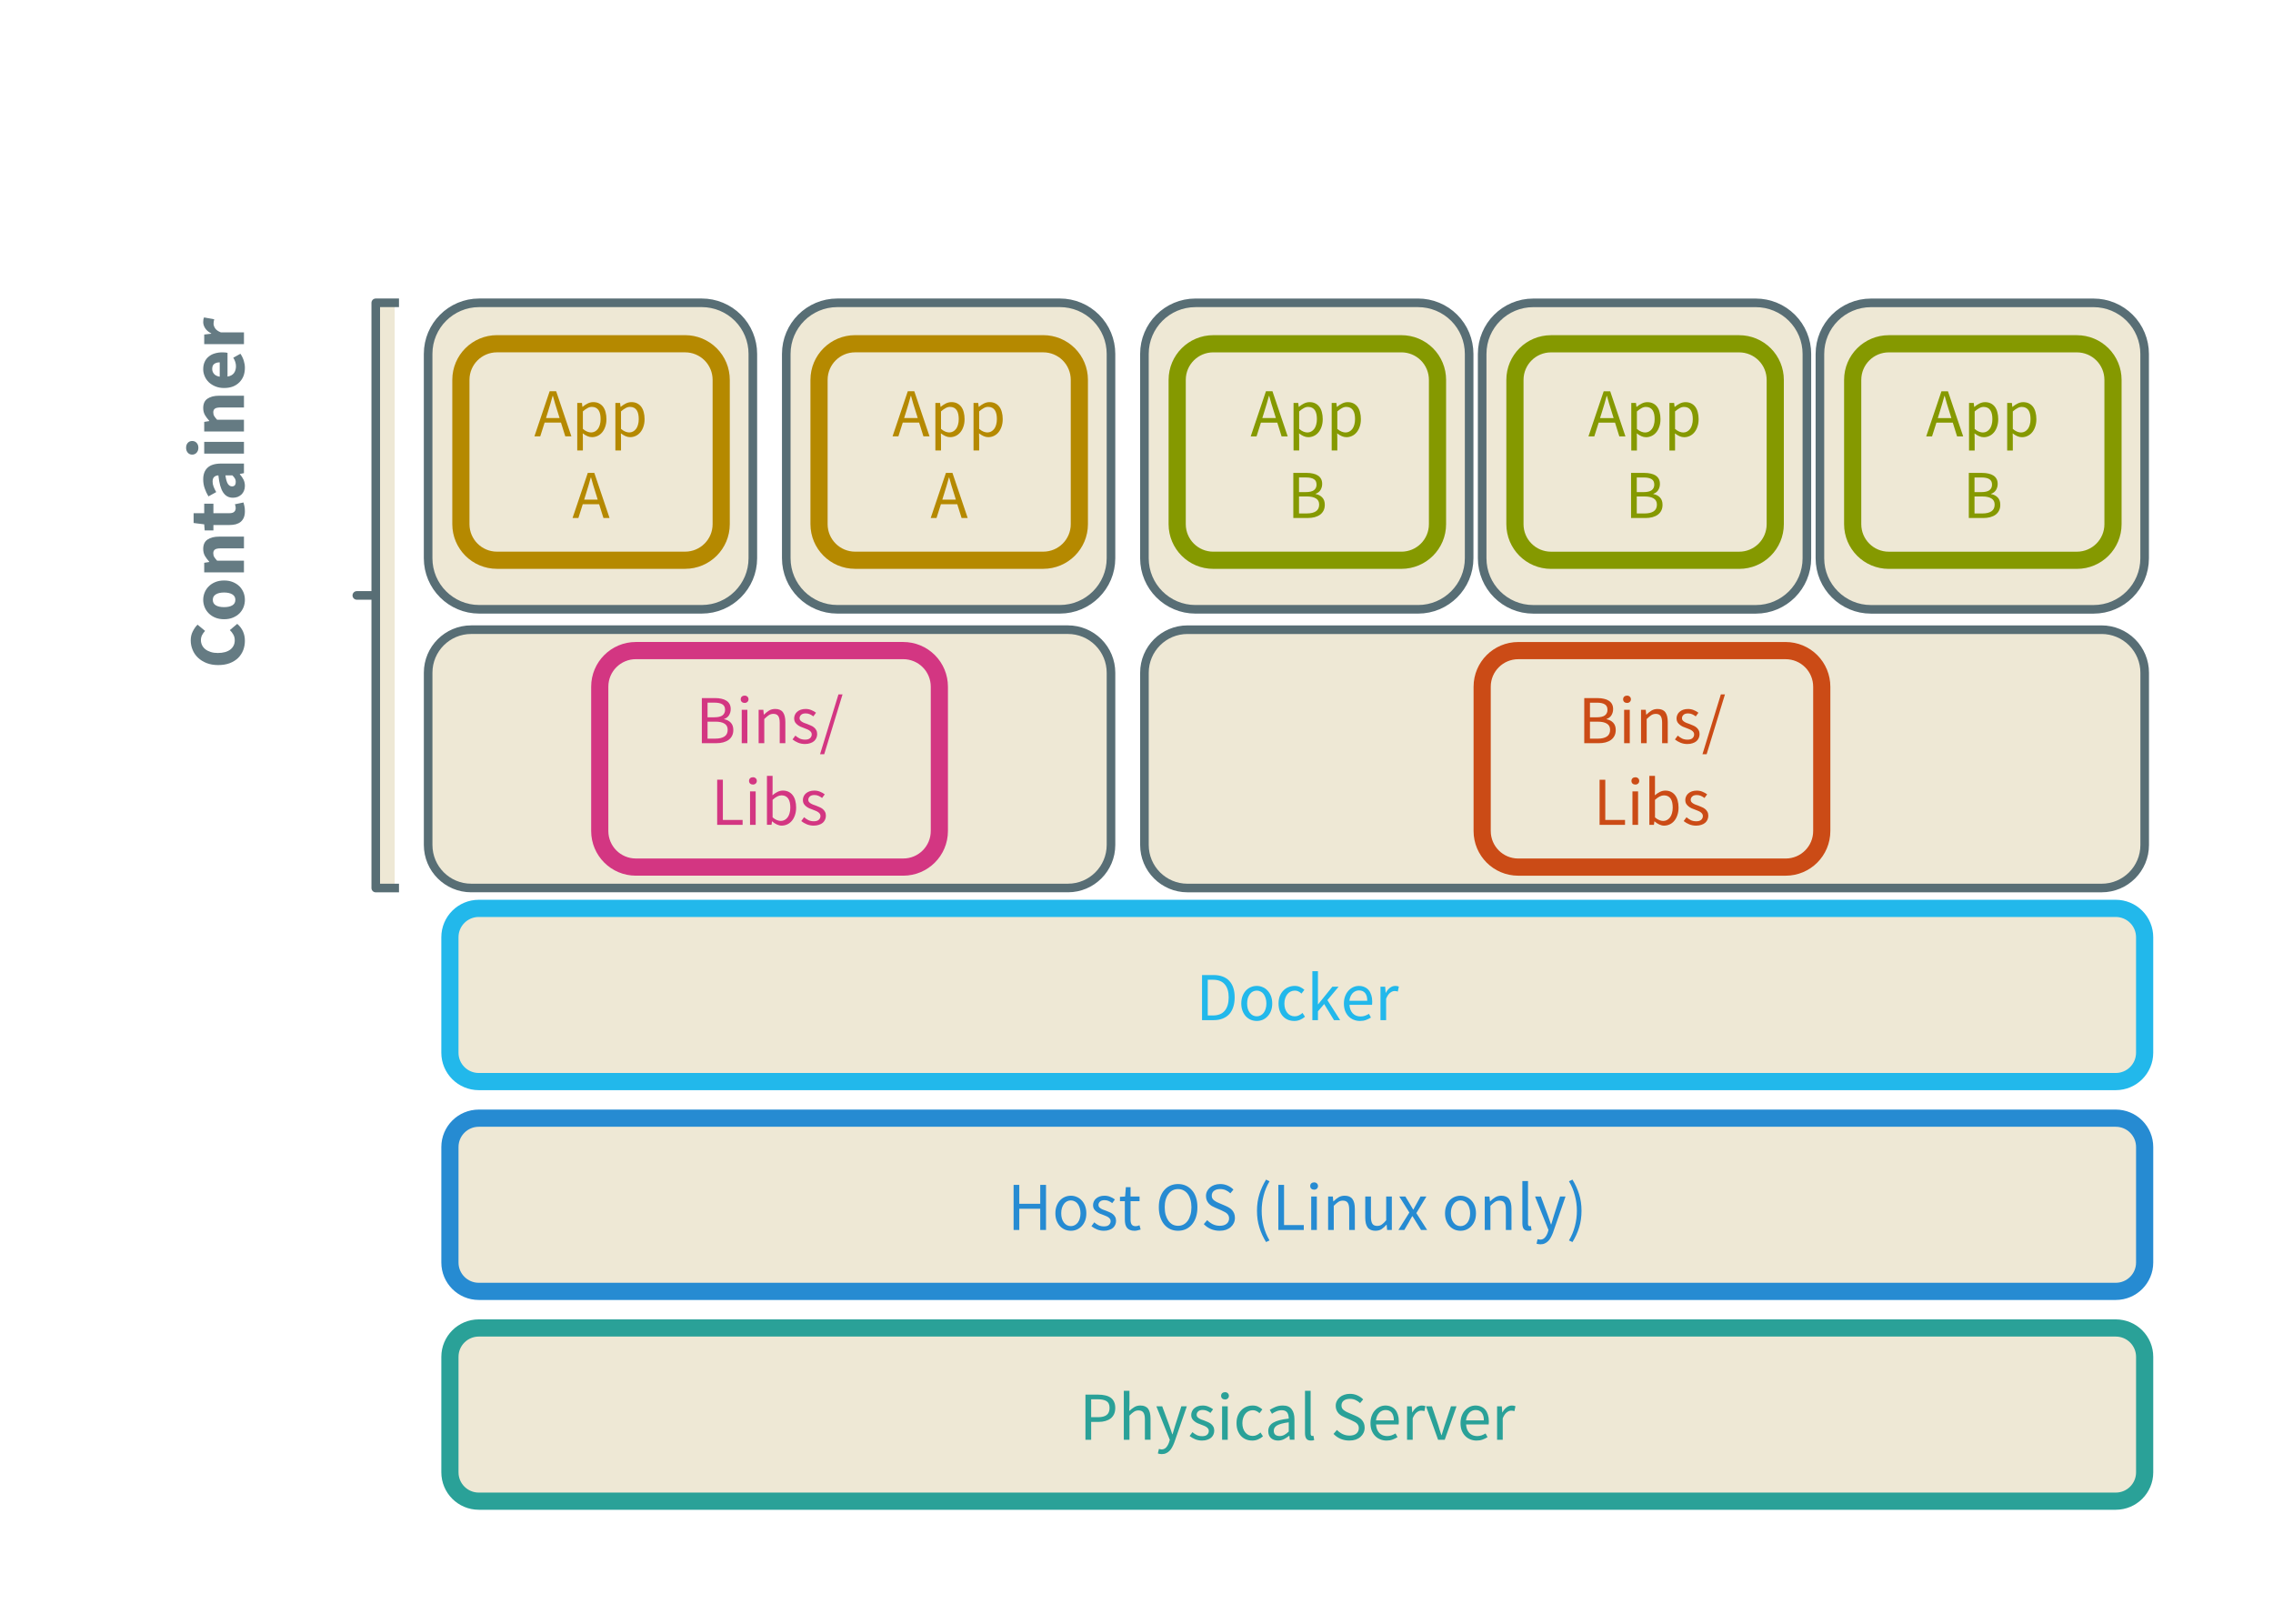 <svg version="1.1" viewBox="0.0 0.0 529.134 377.953" fill="none" stroke="none" stroke-linecap="square" stroke-miterlimit="10" xmlns:xlink="http://www.w3.org/1999/xlink" xmlns="http://www.w3.org/2000/svg"><clipPath id="p.0"><path d="m0 0l529.134 0l0 377.953l-529.134 0l0 -377.953z" clip-rule="nonzero"/></clipPath><g clip-path="url(#p.0)"><path fill="#000000" fill-opacity="0.0" d="m0 0l529.134 0l0 377.953l-529.134 0z" fill-rule="evenodd"/><path fill="#eee8d5" d="m104.738 315.828l0 0c0 -3.711 3.008 -6.719 6.719 -6.719l381.081 0c1.782 0 3.491 0.708 4.751 1.968c1.26 1.26 1.968 2.969 1.968 4.751l0 26.877c0 3.711 -3.008 6.719 -6.719 6.719l-381.081 0l0 0c-3.711 0 -6.719 -3.008 -6.719 -6.719z" fill-rule="evenodd"/><path stroke="#2aa198" stroke-width="4.0" stroke-linejoin="round" stroke-linecap="butt" d="m104.738 315.828l0 0c0 -3.711 3.008 -6.719 6.719 -6.719l381.081 0c1.782 0 3.491 0.708 4.751 1.968c1.26 1.26 1.968 2.969 1.968 4.751l0 26.877c0 3.711 -3.008 6.719 -6.719 6.719l-381.081 0l0 0c-3.711 0 -6.719 -3.008 -6.719 -6.719z" fill-rule="evenodd"/><path fill="#2aa198" d="m252.683 335.126l0 -10.5l3.0 0q0.875 0 1.594 0.172q0.734 0.156 1.25 0.516q0.516 0.359 0.797 0.953q0.297 0.594 0.297 1.453q0 0.828 -0.281 1.438q-0.281 0.609 -0.797 1.016q-0.516 0.391 -1.234 0.594q-0.703 0.203 -1.562 0.203l-1.734 0l0 4.156l-1.328 0zm1.328 -5.25l1.578 0q1.375 0 2.031 -0.516q0.672 -0.516 0.672 -1.641q0 -1.141 -0.703 -1.578q-0.703 -0.438 -2.078 -0.438l-1.5 0l0 4.172zm7.603 5.25l0 -11.391l1.312 0l0 3.109l-0.047 1.594q0.562 -0.531 1.172 -0.906q0.609 -0.375 1.422 -0.375q1.234 0 1.797 0.766q0.562 0.766 0.562 2.281l0 4.922l-1.312 0l0 -4.75q0 -1.109 -0.359 -1.594q-0.344 -0.484 -1.109 -0.484q-0.609 0 -1.078 0.312q-0.453 0.297 -1.047 0.891l0 5.625l-1.312 0zm8.829 3.344q-0.266 0 -0.5 -0.047q-0.219 -0.031 -0.406 -0.109l0.25 -1.047q0.125 0.031 0.281 0.062q0.172 0.047 0.312 0.047q0.672 0 1.094 -0.469q0.422 -0.469 0.672 -1.188l0.172 -0.578l-3.125 -7.797l1.359 0l1.594 4.312q0.172 0.516 0.375 1.078q0.203 0.562 0.375 1.109l0.062 0q0.172 -0.531 0.328 -1.094q0.172 -0.578 0.328 -1.094l1.391 -4.312l1.281 0l-2.922 8.422q-0.219 0.578 -0.484 1.062q-0.25 0.5 -0.609 0.859q-0.344 0.359 -0.797 0.562q-0.438 0.219 -1.031 0.219zm9.378 -3.156q-0.828 0 -1.578 -0.297q-0.75 -0.312 -1.312 -0.766l0.656 -0.891q0.5 0.422 1.031 0.688q0.547 0.25 1.25 0.25q0.766 0 1.141 -0.344q0.391 -0.359 0.391 -0.875q0 -0.312 -0.156 -0.531q-0.156 -0.219 -0.406 -0.391q-0.25 -0.172 -0.578 -0.297q-0.312 -0.125 -0.625 -0.25q-0.422 -0.141 -0.844 -0.328q-0.406 -0.188 -0.734 -0.453q-0.328 -0.266 -0.547 -0.609q-0.203 -0.359 -0.203 -0.859q0 -0.453 0.188 -0.859q0.188 -0.422 0.531 -0.703q0.344 -0.297 0.828 -0.469q0.5 -0.172 1.125 -0.172q0.734 0 1.344 0.266q0.625 0.25 1.078 0.609l-0.625 0.844q-0.406 -0.312 -0.844 -0.5q-0.422 -0.188 -0.938 -0.188q-0.734 0 -1.078 0.344q-0.344 0.328 -0.344 0.766q0 0.281 0.141 0.484q0.156 0.188 0.391 0.344q0.234 0.156 0.547 0.281q0.312 0.109 0.656 0.234q0.406 0.172 0.828 0.344q0.438 0.172 0.766 0.438q0.344 0.266 0.547 0.656q0.219 0.375 0.219 0.922q0 0.484 -0.188 0.906q-0.172 0.406 -0.531 0.734q-0.359 0.312 -0.906 0.484q-0.531 0.188 -1.219 0.188zm4.673 -0.188l0 -7.781l1.312 0l0 7.781l-1.312 0zm0.672 -9.375q-0.391 0 -0.656 -0.234q-0.25 -0.25 -0.25 -0.609q0 -0.391 0.25 -0.625q0.266 -0.234 0.656 -0.234q0.391 0 0.641 0.234q0.266 0.234 0.266 0.625q0 0.359 -0.266 0.609q-0.25 0.234 -0.641 0.234zm6.342 9.562q-0.781 0 -1.453 -0.266q-0.672 -0.281 -1.156 -0.797q-0.484 -0.516 -0.766 -1.266q-0.281 -0.766 -0.281 -1.734q0 -0.969 0.297 -1.734q0.312 -0.766 0.828 -1.281q0.516 -0.531 1.188 -0.797q0.688 -0.281 1.438 -0.281q0.766 0 1.312 0.281q0.547 0.266 0.953 0.625l-0.672 0.875q-0.328 -0.312 -0.719 -0.5q-0.375 -0.188 -0.828 -0.188q-0.531 0 -0.984 0.219q-0.438 0.203 -0.766 0.609q-0.312 0.406 -0.5 0.953q-0.188 0.547 -0.188 1.219q0 0.672 0.172 1.219q0.188 0.547 0.5 0.938q0.312 0.391 0.75 0.609q0.453 0.219 0.984 0.219q0.547 0 1.0 -0.234q0.453 -0.234 0.812 -0.562l0.578 0.891q-0.516 0.453 -1.156 0.719q-0.641 0.266 -1.344 0.266zm6.015 0q-0.984 0 -1.641 -0.562q-0.641 -0.578 -0.641 -1.641q0 -1.281 1.141 -1.953q1.141 -0.688 3.625 -0.953q0 -0.375 -0.078 -0.719q-0.062 -0.359 -0.234 -0.625q-0.172 -0.281 -0.484 -0.438q-0.312 -0.172 -0.797 -0.172q-0.672 0 -1.266 0.25q-0.594 0.25 -1.047 0.578l-0.516 -0.906q0.547 -0.359 1.328 -0.688q0.781 -0.328 1.719 -0.328q1.422 0 2.062 0.875q0.641 0.875 0.641 2.328l0 4.766l-1.078 0l-0.109 -0.922l-0.047 0q-0.562 0.453 -1.203 0.781q-0.641 0.328 -1.375 0.328zm0.375 -1.047q0.562 0 1.062 -0.266q0.5 -0.266 1.047 -0.781l0 -2.156q-0.969 0.125 -1.641 0.312q-0.656 0.172 -1.062 0.406q-0.406 0.234 -0.594 0.547q-0.188 0.312 -0.188 0.688q0 0.672 0.391 0.969q0.406 0.281 0.984 0.281zm7.283 1.047q-0.75 0 -1.078 -0.438q-0.312 -0.453 -0.312 -1.312l0 -9.828l1.312 0l0 9.922q0 0.312 0.109 0.453q0.109 0.125 0.25 0.125q0.078 0 0.125 0q0.062 0 0.172 -0.031l0.172 0.984q-0.125 0.062 -0.312 0.094q-0.172 0.031 -0.438 0.031zm8.936 0q-1.109 0 -2.062 -0.406q-0.938 -0.422 -1.625 -1.141l0.797 -0.922q0.562 0.578 1.312 0.953q0.766 0.359 1.594 0.359q1.031 0 1.609 -0.469q0.578 -0.484 0.578 -1.25q0 -0.406 -0.141 -0.672q-0.141 -0.281 -0.375 -0.484q-0.219 -0.203 -0.547 -0.359q-0.312 -0.172 -0.688 -0.344l-1.5 -0.656q-0.375 -0.156 -0.766 -0.375q-0.375 -0.234 -0.688 -0.547q-0.297 -0.328 -0.484 -0.766q-0.188 -0.438 -0.188 -1.016q0 -0.594 0.25 -1.094q0.25 -0.516 0.688 -0.891q0.438 -0.375 1.031 -0.578q0.609 -0.219 1.328 -0.219q0.938 0 1.734 0.359q0.812 0.359 1.359 0.938l-0.719 0.859q-0.469 -0.453 -1.062 -0.719q-0.578 -0.266 -1.312 -0.266q-0.891 0 -1.422 0.406q-0.531 0.406 -0.531 1.125q0 0.391 0.141 0.656q0.156 0.25 0.406 0.453q0.266 0.203 0.562 0.359q0.312 0.141 0.625 0.281l1.5 0.641q0.438 0.188 0.844 0.438q0.406 0.25 0.688 0.578q0.281 0.328 0.453 0.766q0.172 0.438 0.172 1.016q0 0.625 -0.25 1.172q-0.25 0.531 -0.719 0.953q-0.453 0.406 -1.109 0.641q-0.656 0.219 -1.484 0.219zm8.653 0q-0.781 0 -1.469 -0.281q-0.688 -0.281 -1.188 -0.797q-0.5 -0.516 -0.797 -1.266q-0.281 -0.75 -0.281 -1.719q0 -0.953 0.297 -1.719q0.297 -0.766 0.781 -1.281q0.484 -0.531 1.109 -0.812q0.625 -0.281 1.297 -0.281q0.734 0 1.312 0.266q0.594 0.25 0.984 0.734q0.391 0.469 0.594 1.141q0.219 0.672 0.219 1.516q0 0.203 -0.016 0.406q0 0.188 -0.031 0.344l-5.25 0q0.078 1.25 0.766 1.984q0.703 0.719 1.828 0.719q0.562 0 1.031 -0.172q0.469 -0.172 0.906 -0.438l0.469 0.859q-0.516 0.328 -1.141 0.562q-0.625 0.234 -1.422 0.234zm-2.453 -4.703l4.156 0q0 -1.188 -0.5 -1.797q-0.5 -0.609 -1.422 -0.609q-0.406 0 -0.781 0.156q-0.375 0.156 -0.688 0.469q-0.297 0.312 -0.5 0.766q-0.203 0.438 -0.266 1.016zm7.233 4.516l0 -7.781l1.094 0l0.109 1.406l0.047 0q0.391 -0.734 0.953 -1.156q0.578 -0.438 1.25 -0.438q0.469 0 0.828 0.156l-0.25 1.156q-0.188 -0.062 -0.359 -0.094q-0.156 -0.031 -0.391 -0.031q-0.5 0 -1.031 0.406q-0.531 0.391 -0.938 1.391l0 4.984l-1.312 0zm7.224 0l-2.797 -7.781l1.359 0l1.484 4.422q0.172 0.578 0.344 1.156q0.188 0.578 0.375 1.125l0.062 0q0.172 -0.547 0.344 -1.125q0.188 -0.578 0.359 -1.156l1.469 -4.422l1.297 0l-2.75 7.781l-1.547 0zm8.956 0.188q-0.781 0 -1.469 -0.281q-0.688 -0.281 -1.188 -0.797q-0.5 -0.516 -0.797 -1.266q-0.281 -0.75 -0.281 -1.719q0 -0.953 0.297 -1.719q0.297 -0.766 0.781 -1.281q0.484 -0.531 1.109 -0.812q0.625 -0.281 1.297 -0.281q0.734 0 1.312 0.266q0.594 0.25 0.984 0.734q0.391 0.469 0.594 1.141q0.219 0.672 0.219 1.516q0 0.203 -0.016 0.406q0 0.188 -0.031 0.344l-5.25 0q0.078 1.25 0.766 1.984q0.703 0.719 1.828 0.719q0.562 0 1.031 -0.172q0.469 -0.172 0.906 -0.438l0.469 0.859q-0.516 0.328 -1.141 0.562q-0.625 0.234 -1.422 0.234zm-2.453 -4.703l4.156 0q0 -1.188 -0.5 -1.797q-0.5 -0.609 -1.422 -0.609q-0.406 0 -0.781 0.156q-0.375 0.156 -0.688 0.469q-0.297 0.312 -0.5 0.766q-0.203 0.438 -0.266 1.016zm7.233 4.516l0 -7.781l1.094 0l0.109 1.406l0.047 0q0.391 -0.734 0.953 -1.156q0.578 -0.438 1.25 -0.438q0.469 0 0.828 0.156l-0.25 1.156q-0.188 -0.062 -0.359 -0.094q-0.156 -0.031 -0.391 -0.031q-0.5 0 -1.031 0.406q-0.531 0.391 -0.938 1.391l0 4.984l-1.312 0z" fill-rule="nonzero"/><path fill="#eee8d5" d="m104.738 266.993l0 0c0 -3.711 3.008 -6.719 6.719 -6.719l381.081 0c1.782 0 3.491 0.708 4.751 1.968c1.26 1.26 1.968 2.969 1.968 4.751l0 26.877c0 3.711 -3.008 6.719 -6.719 6.719l-381.081 0l0 0c-3.711 0 -6.719 -3.008 -6.719 -6.719z" fill-rule="evenodd"/><path stroke="#268bd2" stroke-width="4.0" stroke-linejoin="round" stroke-linecap="butt" d="m104.738 266.993l0 0c0 -3.711 3.008 -6.719 6.719 -6.719l381.081 0c1.782 0 3.491 0.708 4.751 1.968c1.26 1.26 1.968 2.969 1.968 4.751l0 26.877c0 3.711 -3.008 6.719 -6.719 6.719l-381.081 0l0 0c-3.711 0 -6.719 -3.008 -6.719 -6.719z" fill-rule="evenodd"/><path fill="#268bd2" d="m235.955 286.292l0 -10.5l1.328 0l0 4.406l4.875 0l0 -4.406l1.344 0l0 10.5l-1.344 0l0 -4.938l-4.875 0l0 4.938l-1.328 0zm13.338 0.188q-0.734 0 -1.391 -0.266q-0.641 -0.281 -1.141 -0.797q-0.484 -0.516 -0.781 -1.266q-0.297 -0.766 -0.297 -1.734q0 -0.969 0.297 -1.734q0.297 -0.766 0.781 -1.281q0.5 -0.531 1.141 -0.797q0.656 -0.281 1.391 -0.281q0.719 0 1.359 0.281q0.656 0.266 1.141 0.797q0.5 0.516 0.797 1.281q0.297 0.766 0.297 1.734q0 0.969 -0.297 1.734q-0.297 0.75 -0.797 1.266q-0.484 0.516 -1.141 0.797q-0.641 0.266 -1.359 0.266zm0 -1.078q0.484 0 0.891 -0.219q0.422 -0.219 0.719 -0.609q0.297 -0.391 0.453 -0.938q0.172 -0.547 0.172 -1.219q0 -0.672 -0.172 -1.219q-0.156 -0.547 -0.453 -0.953q-0.297 -0.406 -0.719 -0.609q-0.406 -0.219 -0.891 -0.219q-0.5 0 -0.922 0.219q-0.406 0.203 -0.703 0.609q-0.297 0.406 -0.469 0.953q-0.156 0.547 -0.156 1.219q0 0.672 0.156 1.219q0.172 0.547 0.469 0.938q0.297 0.391 0.703 0.609q0.422 0.219 0.922 0.219zm7.672 1.078q-0.828 0 -1.578 -0.297q-0.75 -0.312 -1.312 -0.766l0.656 -0.891q0.5 0.422 1.031 0.688q0.547 0.25 1.25 0.25q0.766 0 1.141 -0.344q0.391 -0.359 0.391 -0.875q0 -0.312 -0.156 -0.531q-0.156 -0.219 -0.406 -0.391q-0.25 -0.172 -0.578 -0.297q-0.312 -0.125 -0.625 -0.25q-0.422 -0.141 -0.844 -0.328q-0.406 -0.188 -0.734 -0.453q-0.328 -0.266 -0.547 -0.609q-0.203 -0.359 -0.203 -0.859q0 -0.453 0.188 -0.859q0.188 -0.422 0.531 -0.703q0.344 -0.297 0.828 -0.469q0.5 -0.172 1.125 -0.172q0.734 0 1.344 0.266q0.625 0.25 1.078 0.609l-0.625 0.844q-0.406 -0.312 -0.844 -0.5q-0.422 -0.188 -0.938 -0.188q-0.734 0 -1.078 0.344q-0.344 0.328 -0.344 0.766q0 0.281 0.141 0.484q0.156 0.188 0.391 0.344q0.234 0.156 0.547 0.281q0.312 0.109 0.656 0.234q0.406 0.172 0.828 0.344q0.438 0.172 0.766 0.438q0.344 0.266 0.547 0.656q0.219 0.375 0.219 0.922q0 0.484 -0.188 0.906q-0.172 0.406 -0.531 0.734q-0.359 0.312 -0.906 0.484q-0.531 0.188 -1.219 0.188zm7.126 0q-0.625 0 -1.062 -0.188q-0.422 -0.188 -0.688 -0.516q-0.25 -0.344 -0.375 -0.828q-0.109 -0.484 -0.109 -1.062l0 -4.297l-1.141 0l0 -1.0l1.203 -0.078l0.172 -2.172l1.094 0l0 2.172l2.094 0l0 1.078l-2.094 0l0 4.312q0 0.734 0.266 1.125q0.266 0.391 0.938 0.391q0.203 0 0.438 -0.062q0.25 -0.078 0.438 -0.156l0.266 1.0q-0.328 0.109 -0.703 0.188q-0.375 0.094 -0.734 0.094zm10.155 0q-1.0 0 -1.828 -0.375q-0.812 -0.391 -1.406 -1.094q-0.594 -0.719 -0.922 -1.734q-0.328 -1.016 -0.328 -2.281q0 -1.266 0.328 -2.266q0.328 -1.0 0.922 -1.688q0.594 -0.703 1.406 -1.062q0.828 -0.375 1.828 -0.375q0.984 0 1.812 0.375q0.828 0.375 1.422 1.078q0.609 0.688 0.938 1.688q0.328 1.0 0.328 2.25q0 1.266 -0.328 2.281q-0.328 1.016 -0.938 1.734q-0.594 0.703 -1.422 1.094q-0.828 0.375 -1.812 0.375zm0 -1.156q0.703 0 1.266 -0.297q0.578 -0.312 0.984 -0.875q0.406 -0.578 0.625 -1.359q0.234 -0.797 0.234 -1.797q0 -0.969 -0.234 -1.75q-0.219 -0.797 -0.625 -1.328q-0.406 -0.547 -0.984 -0.844q-0.562 -0.297 -1.266 -0.297q-0.703 0 -1.281 0.297q-0.562 0.297 -0.969 0.844q-0.406 0.531 -0.641 1.328q-0.219 0.781 -0.219 1.75q0 1.0 0.219 1.797q0.234 0.781 0.641 1.359q0.406 0.562 0.969 0.875q0.578 0.297 1.281 0.297zm9.671 1.156q-1.109 0 -2.062 -0.406q-0.938 -0.422 -1.625 -1.141l0.797 -0.922q0.562 0.578 1.312 0.953q0.766 0.359 1.594 0.359q1.031 0 1.609 -0.469q0.578 -0.484 0.578 -1.25q0 -0.406 -0.141 -0.672q-0.141 -0.281 -0.375 -0.484q-0.219 -0.203 -0.547 -0.359q-0.312 -0.172 -0.688 -0.344l-1.5 -0.656q-0.375 -0.156 -0.766 -0.375q-0.375 -0.234 -0.688 -0.547q-0.297 -0.328 -0.484 -0.766q-0.188 -0.438 -0.188 -1.016q0 -0.594 0.25 -1.094q0.25 -0.516 0.688 -0.891q0.438 -0.375 1.031 -0.578q0.609 -0.219 1.328 -0.219q0.938 0 1.734 0.359q0.812 0.359 1.359 0.938l-0.719 0.859q-0.469 -0.453 -1.062 -0.719q-0.578 -0.266 -1.312 -0.266q-0.891 0 -1.422 0.406q-0.531 0.406 -0.531 1.125q0 0.391 0.141 0.656q0.156 0.25 0.406 0.453q0.266 0.203 0.562 0.359q0.312 0.141 0.625 0.281l1.5 0.641q0.438 0.188 0.844 0.438q0.406 0.25 0.688 0.578q0.281 0.328 0.453 0.766q0.172 0.438 0.172 1.016q0 0.625 -0.25 1.172q-0.25 0.531 -0.719 0.953q-0.453 0.406 -1.109 0.641q-0.656 0.219 -1.484 0.219zm10.807 2.625q-0.984 -1.594 -1.547 -3.375q-0.562 -1.781 -0.562 -3.891q0 -2.109 0.562 -3.875q0.562 -1.766 1.547 -3.391l0.812 0.391q-0.922 1.531 -1.375 3.297q-0.453 1.75 -0.453 3.578q0 1.844 0.453 3.594q0.453 1.75 1.375 3.297l-0.812 0.375zm2.864 -2.812l0 -10.5l1.328 0l0 9.359l4.594 0l0 1.141l-5.922 0zm7.651 0l0 -7.781l1.312 0l0 7.781l-1.312 0zm0.672 -9.375q-0.391 0 -0.656 -0.234q-0.25 -0.25 -0.25 -0.609q0 -0.391 0.25 -0.625q0.266 -0.234 0.656 -0.234q0.391 0 0.641 0.234q0.266 0.234 0.266 0.625q0 0.359 -0.266 0.609q-0.25 0.234 -0.641 0.234zm3.264 9.375l0 -7.781l1.094 0l0.109 1.125l0.047 0q0.562 -0.562 1.172 -0.938q0.625 -0.375 1.438 -0.375q1.234 0 1.797 0.766q0.562 0.766 0.562 2.281l0 4.922l-1.312 0l0 -4.75q0 -1.109 -0.359 -1.594q-0.344 -0.484 -1.109 -0.484q-0.609 0 -1.078 0.312q-0.453 0.297 -1.047 0.891l0 5.625l-1.312 0zm11.018 0.188q-1.234 0 -1.812 -0.766q-0.562 -0.766 -0.562 -2.266l0 -4.938l1.328 0l0 4.75q0 1.109 0.344 1.609q0.344 0.484 1.109 0.484q0.609 0 1.062 -0.312q0.469 -0.312 1.031 -1.0l0 -5.531l1.312 0l0 7.781l-1.094 0l-0.109 -1.219l-0.047 0q-0.547 0.641 -1.141 1.031q-0.594 0.375 -1.422 0.375zm5.345 -0.188l2.547 -4.062l-2.344 -3.719l1.422 0l1.031 1.719q0.188 0.312 0.375 0.641q0.188 0.328 0.391 0.656l0.078 0q0.172 -0.328 0.344 -0.656q0.172 -0.328 0.359 -0.641l0.938 -1.719l1.375 0l-2.344 3.859l2.516 3.922l-1.422 0l-1.125 -1.812q-0.219 -0.344 -0.422 -0.688q-0.203 -0.359 -0.438 -0.703l-0.062 0q-0.203 0.344 -0.406 0.688q-0.188 0.344 -0.375 0.703l-1.062 1.812l-1.375 0zm14.461 0.188q-0.734 0 -1.391 -0.266q-0.641 -0.281 -1.141 -0.797q-0.484 -0.516 -0.781 -1.266q-0.297 -0.766 -0.297 -1.734q0 -0.969 0.297 -1.734q0.297 -0.766 0.781 -1.281q0.5 -0.531 1.141 -0.797q0.656 -0.281 1.391 -0.281q0.719 0 1.359 0.281q0.656 0.266 1.141 0.797q0.5 0.516 0.797 1.281q0.297 0.766 0.297 1.734q0 0.969 -0.297 1.734q-0.297 0.75 -0.797 1.266q-0.484 0.516 -1.141 0.797q-0.641 0.266 -1.359 0.266zm0 -1.078q0.484 0 0.891 -0.219q0.422 -0.219 0.719 -0.609q0.297 -0.391 0.453 -0.938q0.172 -0.547 0.172 -1.219q0 -0.672 -0.172 -1.219q-0.156 -0.547 -0.453 -0.953q-0.297 -0.406 -0.719 -0.609q-0.406 -0.219 -0.891 -0.219q-0.5 0 -0.922 0.219q-0.406 0.203 -0.703 0.609q-0.297 0.406 -0.469 0.953q-0.156 0.547 -0.156 1.219q0 0.672 0.156 1.219q0.172 0.547 0.469 0.938q0.297 0.391 0.703 0.609q0.422 0.219 0.922 0.219zm5.641 0.891l0 -7.781l1.094 0l0.109 1.125l0.047 0q0.562 -0.562 1.172 -0.938q0.625 -0.375 1.438 -0.375q1.234 0 1.797 0.766q0.562 0.766 0.562 2.281l0 4.922l-1.312 0l0 -4.75q0 -1.109 -0.359 -1.594q-0.344 -0.484 -1.109 -0.484q-0.609 0 -1.078 0.312q-0.453 0.297 -1.047 0.891l0 5.625l-1.312 0zm10.143 0.188q-0.75 0 -1.078 -0.438q-0.312 -0.453 -0.312 -1.312l0 -9.828l1.312 0l0 9.922q0 0.312 0.109 0.453q0.109 0.125 0.25 0.125q0.078 0 0.125 0q0.062 0 0.172 -0.031l0.172 0.984q-0.125 0.062 -0.312 0.094q-0.172 0.031 -0.438 0.031zm2.814 3.156q-0.266 0 -0.5 -0.047q-0.219 -0.031 -0.406 -0.109l0.25 -1.047q0.125 0.031 0.281 0.062q0.172 0.047 0.312 0.047q0.672 0 1.094 -0.469q0.422 -0.469 0.672 -1.188l0.172 -0.578l-3.125 -7.797l1.359 0l1.594 4.312q0.172 0.516 0.375 1.078q0.203 0.562 0.375 1.109l0.062 0q0.172 -0.531 0.328 -1.094q0.172 -0.578 0.328 -1.094l1.391 -4.312l1.281 0l-2.922 8.422q-0.219 0.578 -0.484 1.062q-0.25 0.5 -0.609 0.859q-0.344 0.359 -0.797 0.562q-0.438 0.219 -1.031 0.219zm7.456 -0.531l-0.812 -0.375q0.922 -1.547 1.375 -3.297q0.469 -1.75 0.469 -3.594q0 -1.828 -0.469 -3.578q-0.453 -1.766 -1.375 -3.297l0.812 -0.391q1.0 1.625 1.547 3.391q0.562 1.766 0.562 3.875q0 2.109 -0.562 3.891q-0.547 1.781 -1.547 3.375z" fill-rule="nonzero"/><path fill="#eee8d5" d="m99.667 156.589l0 0c0 -5.534 4.487 -10.021 10.021 -10.021l138.919 0c2.658 0 5.207 1.056 7.086 2.935c1.879 1.879 2.935 4.428 2.935 7.086l0 40.084c0 5.534 -4.487 10.021 -10.021 10.021l-138.919 0l0 0c-5.534 0 -10.021 -4.487 -10.021 -10.021z" fill-rule="evenodd"/><path stroke="#586e75" stroke-width="2.0" stroke-linejoin="round" stroke-linecap="butt" d="m99.667 156.589l0 0c0 -5.534 4.487 -10.021 10.021 -10.021l138.919 0c2.658 0 5.207 1.056 7.086 2.935c1.879 1.879 2.935 4.428 2.935 7.086l0 40.084c0 5.534 -4.487 10.021 -10.021 10.021l-138.919 0l0 0c-5.534 0 -10.021 -4.487 -10.021 -10.021z" fill-rule="evenodd"/><path fill="#eee8d5" d="m139.618 159.833l0 0c0 -4.639 3.76 -8.399 8.399 -8.399l62.257 0c2.228 0 4.364 0.885 5.939 2.46c1.575 1.575 2.46 3.711 2.46 5.939l0 33.596c0 4.639 -3.76 8.399 -8.399 8.399l-62.257 0c-4.639 0 -8.399 -3.76 -8.399 -8.399z" fill-rule="evenodd"/><path stroke="#d33682" stroke-width="4.0" stroke-linejoin="round" stroke-linecap="butt" d="m139.618 159.833l0 0c0 -4.639 3.76 -8.399 8.399 -8.399l62.257 0c2.228 0 4.364 0.885 5.939 2.46c1.575 1.575 2.46 3.711 2.46 5.939l0 33.596c0 4.639 -3.76 8.399 -8.399 8.399l-62.257 0c-4.639 0 -8.399 -3.76 -8.399 -8.399z" fill-rule="evenodd"/><path fill="#d33682" d="m163.383 172.991l0 -10.5l3.125 0q0.797 0 1.453 0.156q0.672 0.141 1.141 0.453q0.469 0.297 0.734 0.781q0.266 0.484 0.266 1.172q0 0.781 -0.391 1.422q-0.391 0.625 -1.141 0.875l0 0.062q0.953 0.172 1.547 0.797q0.594 0.625 0.594 1.703q0 0.781 -0.297 1.359q-0.281 0.562 -0.812 0.953q-0.516 0.375 -1.266 0.578q-0.734 0.188 -1.609 0.188l-3.344 0zm1.328 -6.031l1.547 0q1.344 0 1.938 -0.453q0.594 -0.469 0.594 -1.281q0 -0.906 -0.625 -1.281q-0.609 -0.391 -1.828 -0.391l-1.625 0l0 3.406zm0 4.969l1.828 0q1.359 0 2.109 -0.5q0.75 -0.5 0.75 -1.562q0 -0.969 -0.734 -1.422q-0.734 -0.469 -2.125 -0.469l-1.828 0l0 3.953zm7.955 1.062l0 -7.781l1.312 0l0 7.781l-1.312 0zm0.672 -9.375q-0.391 0 -0.656 -0.234q-0.25 -0.25 -0.25 -0.609q0 -0.391 0.25 -0.625q0.266 -0.234 0.656 -0.234q0.391 0 0.641 0.234q0.266 0.234 0.266 0.625q0 0.359 -0.266 0.609q-0.25 0.234 -0.641 0.234zm3.264 9.375l0 -7.781l1.094 0l0.109 1.125l0.047 0q0.562 -0.562 1.172 -0.938q0.625 -0.375 1.438 -0.375q1.234 0 1.797 0.766q0.562 0.766 0.562 2.281l0 4.922l-1.312 0l0 -4.75q0 -1.109 -0.359 -1.594q-0.344 -0.484 -1.109 -0.484q-0.609 0 -1.078 0.312q-0.453 0.297 -1.047 0.891l0 5.625l-1.312 0zm10.783 0.188q-0.828 0 -1.578 -0.297q-0.75 -0.312 -1.312 -0.766l0.656 -0.891q0.5 0.422 1.031 0.688q0.547 0.25 1.25 0.25q0.766 0 1.141 -0.344q0.391 -0.359 0.391 -0.875q0 -0.312 -0.156 -0.531q-0.156 -0.219 -0.406 -0.391q-0.25 -0.172 -0.578 -0.297q-0.312 -0.125 -0.625 -0.25q-0.422 -0.141 -0.844 -0.328q-0.406 -0.188 -0.734 -0.453q-0.328 -0.266 -0.547 -0.609q-0.203 -0.359 -0.203 -0.859q0 -0.453 0.188 -0.859q0.188 -0.422 0.531 -0.703q0.344 -0.297 0.828 -0.469q0.5 -0.172 1.125 -0.172q0.734 0 1.344 0.266q0.625 0.25 1.078 0.609l-0.625 0.844q-0.406 -0.312 -0.844 -0.5q-0.422 -0.188 -0.938 -0.188q-0.734 0 -1.078 0.344q-0.344 0.328 -0.344 0.766q0 0.281 0.141 0.484q0.156 0.188 0.391 0.344q0.234 0.156 0.547 0.281q0.312 0.109 0.656 0.234q0.406 0.172 0.828 0.344q0.438 0.172 0.766 0.438q0.344 0.266 0.547 0.656q0.219 0.375 0.219 0.922q0 0.484 -0.188 0.906q-0.172 0.406 -0.531 0.734q-0.359 0.312 -0.906 0.484q-0.531 0.188 -1.219 0.188zm3.517 2.375l4.281 -13.922l0.953 0l-4.266 13.922l-0.969 0z" fill-rule="nonzero"/><path fill="#d33682" d="m166.951 191.991l0 -10.5l1.328 0l0 9.359l4.594 0l0 1.141l-5.922 0zm7.651 0l0 -7.781l1.312 0l0 7.781l-1.312 0zm0.672 -9.375q-0.391 0 -0.656 -0.234q-0.25 -0.25 -0.25 -0.609q0 -0.391 0.25 -0.625q0.266 -0.234 0.656 -0.234q0.391 0 0.641 0.234q0.266 0.234 0.266 0.625q0 0.359 -0.266 0.609q-0.25 0.234 -0.641 0.234zm6.702 9.562q-0.547 0 -1.125 -0.266q-0.578 -0.266 -1.094 -0.719l-0.047 0l-0.109 0.797l-1.062 0l0 -11.391l1.312 0l0 3.109l-0.031 1.406q0.531 -0.469 1.156 -0.781q0.625 -0.312 1.281 -0.312q0.75 0 1.312 0.281q0.578 0.281 0.969 0.797q0.406 0.516 0.594 1.25q0.203 0.734 0.203 1.625q0 0.984 -0.281 1.781q-0.266 0.781 -0.734 1.328q-0.453 0.531 -1.062 0.812q-0.609 0.281 -1.281 0.281zm-0.219 -1.094q0.484 0 0.891 -0.219q0.406 -0.219 0.703 -0.609q0.297 -0.391 0.453 -0.969q0.172 -0.578 0.172 -1.297q0 -0.641 -0.109 -1.172q-0.109 -0.531 -0.359 -0.906q-0.25 -0.375 -0.641 -0.578q-0.391 -0.203 -0.938 -0.203q-0.938 0 -2.078 1.047l0 4.078q0.516 0.453 1.016 0.641q0.5 0.188 0.891 0.188zm7.661 1.094q-0.828 0 -1.578 -0.297q-0.75 -0.312 -1.312 -0.766l0.656 -0.891q0.5 0.422 1.031 0.688q0.547 0.25 1.25 0.25q0.766 0 1.141 -0.344q0.391 -0.359 0.391 -0.875q0 -0.312 -0.156 -0.531q-0.156 -0.219 -0.406 -0.391q-0.25 -0.172 -0.578 -0.297q-0.312 -0.125 -0.625 -0.25q-0.422 -0.141 -0.844 -0.328q-0.406 -0.188 -0.734 -0.453q-0.328 -0.266 -0.547 -0.609q-0.203 -0.359 -0.203 -0.859q0 -0.453 0.188 -0.859q0.188 -0.422 0.531 -0.703q0.344 -0.297 0.828 -0.469q0.5 -0.172 1.125 -0.172q0.734 0 1.344 0.266q0.625 0.25 1.078 0.609l-0.625 0.844q-0.406 -0.312 -0.844 -0.5q-0.422 -0.188 -0.938 -0.188q-0.734 0 -1.078 0.344q-0.344 0.328 -0.344 0.766q0 0.281 0.141 0.484q0.156 0.188 0.391 0.344q0.234 0.156 0.547 0.281q0.312 0.109 0.656 0.234q0.406 0.172 0.828 0.344q0.438 0.172 0.766 0.438q0.344 0.266 0.547 0.656q0.219 0.375 0.219 0.922q0 0.484 -0.188 0.906q-0.172 0.406 -0.531 0.734q-0.359 0.312 -0.906 0.484q-0.531 0.188 -1.219 0.188z" fill-rule="nonzero"/><path fill="#eee8d5" d="m99.664 82.374l0 0c0 -6.567 5.323 -11.89 11.89 -11.89l51.811 0c3.153 0 6.178 1.253 8.407 3.482c2.23 2.23 3.482 5.254 3.482 8.407l0 47.559c0 6.567 -5.323 11.89 -11.89 11.89l-51.811 0c-6.567 0 -11.89 -5.323 -11.89 -11.89z" fill-rule="evenodd"/><path stroke="#586e75" stroke-width="2.0" stroke-linejoin="round" stroke-linecap="butt" d="m99.664 82.374l0 0c0 -6.567 5.323 -11.89 11.89 -11.89l51.811 0c3.153 0 6.178 1.253 8.407 3.482c2.23 2.23 3.482 5.254 3.482 8.407l0 47.559c0 6.567 -5.323 11.89 -11.89 11.89l-51.811 0c-6.567 0 -11.89 -5.323 -11.89 -11.89z" fill-rule="evenodd"/><path fill="#eee8d5" d="m107.291 88.411l0 0c0 -4.639 3.76 -8.399 8.399 -8.399l43.801 0c2.228 0 4.364 0.885 5.939 2.46c1.575 1.575 2.46 3.711 2.46 5.939l0 33.596c0 4.639 -3.76 8.399 -8.399 8.399l-43.801 0c-4.639 0 -8.399 -3.76 -8.399 -8.399z" fill-rule="evenodd"/><path stroke="#b58900" stroke-width="4.0" stroke-linejoin="round" stroke-linecap="butt" d="m107.291 88.411l0 0c0 -4.639 3.76 -8.399 8.399 -8.399l43.801 0c2.228 0 4.364 0.885 5.939 2.46c1.575 1.575 2.46 3.711 2.46 5.939l0 33.596c0 4.639 -3.76 8.399 -8.399 8.399l-43.801 0c-4.639 0 -8.399 -3.76 -8.399 -8.399z" fill-rule="evenodd"/><path fill="#b58900" d="m127.609 95.694l-0.5 1.609l3.156 0l-0.5 -1.609q-0.281 -0.875 -0.547 -1.75q-0.25 -0.875 -0.5 -1.781l-0.078 0q-0.234 0.906 -0.5 1.781q-0.25 0.875 -0.531 1.75zm-3.203 5.875l3.547 -10.5l1.516 0l3.547 10.5l-1.422 0l-1.0 -3.203l-3.812 0l-1.016 3.203l-1.359 0zm9.97 3.281l0 -11.062l1.094 0l0.109 0.906l0.047 0q0.531 -0.453 1.156 -0.766q0.641 -0.328 1.328 -0.328q0.75 0 1.312 0.281q0.578 0.281 0.969 0.797q0.391 0.516 0.578 1.25q0.203 0.734 0.203 1.641q0 0.984 -0.281 1.766q-0.266 0.781 -0.734 1.328q-0.453 0.531 -1.062 0.812q-0.609 0.281 -1.281 0.281q-0.547 0 -1.078 -0.234q-0.531 -0.234 -1.078 -0.656l0.031 1.359l0 2.625l-1.312 0zm3.219 -4.188q0.484 0 0.891 -0.219q0.406 -0.219 0.703 -0.609q0.297 -0.391 0.453 -0.969q0.172 -0.578 0.172 -1.297q0 -0.641 -0.109 -1.172q-0.109 -0.531 -0.359 -0.906q-0.25 -0.375 -0.641 -0.578q-0.391 -0.203 -0.938 -0.203q-0.5 0 -1.0 0.281q-0.5 0.266 -1.078 0.766l0 4.078q0.531 0.453 1.016 0.641q0.5 0.188 0.891 0.188zm5.661 4.188l0 -11.062l1.094 0l0.109 0.906l0.047 0q0.531 -0.453 1.156 -0.766q0.641 -0.328 1.328 -0.328q0.75 0 1.312 0.281q0.578 0.281 0.969 0.797q0.391 0.516 0.578 1.25q0.203 0.734 0.203 1.641q0 0.984 -0.281 1.766q-0.266 0.781 -0.734 1.328q-0.453 0.531 -1.062 0.812q-0.609 0.281 -1.281 0.281q-0.547 0 -1.078 -0.234q-0.531 -0.234 -1.078 -0.656l0.031 1.359l0 2.625l-1.312 0zm3.219 -4.188q0.484 0 0.891 -0.219q0.406 -0.219 0.703 -0.609q0.297 -0.391 0.453 -0.969q0.172 -0.578 0.172 -1.297q0 -0.641 -0.109 -1.172q-0.109 -0.531 -0.359 -0.906q-0.25 -0.375 -0.641 -0.578q-0.391 -0.203 -0.938 -0.203q-0.5 0 -1.0 0.281q-0.5 0.266 -1.078 0.766l0 4.078q0.531 0.453 1.016 0.641q0.5 0.188 0.891 0.188z" fill-rule="nonzero"/><path fill="#b58900" d="m136.489 114.694l-0.5 1.609l3.156 0l-0.5 -1.609q-0.281 -0.875 -0.547 -1.75q-0.25 -0.875 -0.5 -1.781l-0.078 0q-0.234 0.906 -0.5 1.781q-0.25 0.875 -0.531 1.75zm-3.203 5.875l3.547 -10.5l1.516 0l3.547 10.5l-1.422 0l-1.0 -3.203l-3.812 0l-1.016 3.203l-1.359 0z" fill-rule="nonzero"/><path fill="#000000" fill-opacity="0.0" d="m29.869 201.033l0 -172.504l49.512 0l0 172.504z" fill-rule="evenodd"/><path fill="#657b83" d="m57.008 149.15q0 1.156 -0.391 2.188q-0.406 1.031 -1.188 1.812q-0.781 0.766 -1.953 1.219q-1.172 0.438 -2.688 0.438q-1.516 0 -2.703 -0.469q-1.188 -0.469 -2.0 -1.25q-0.828 -0.781 -1.25 -1.828q-0.438 -1.047 -0.438 -2.203q0 -1.172 0.484 -2.094q0.469 -0.938 1.109 -1.562l1.75 1.453q-0.438 0.469 -0.703 0.984q-0.266 0.516 -0.266 1.172q0 0.609 0.266 1.172q0.266 0.547 0.781 0.953q0.5 0.391 1.234 0.625q0.719 0.234 1.641 0.234q1.875 0 2.922 -0.797q1.031 -0.812 1.031 -2.156q0 -0.75 -0.328 -1.328q-0.328 -0.594 -0.812 -1.047l1.719 -1.453q1.781 1.531 1.781 3.938zm0 -9.53q0 0.875 -0.312 1.703q-0.328 0.812 -0.938 1.438q-0.625 0.625 -1.531 1.0q-0.906 0.375 -2.062 0.375q-1.156 0 -2.062 -0.375q-0.906 -0.375 -1.516 -1.0q-0.625 -0.625 -0.953 -1.438q-0.328 -0.828 -0.328 -1.703q0 -0.875 0.328 -1.688q0.328 -0.812 0.953 -1.438q0.609 -0.625 1.516 -1.0q0.906 -0.375 2.062 -0.375q1.156 0 2.062 0.375q0.906 0.375 1.531 1.0q0.609 0.625 0.938 1.438q0.312 0.812 0.312 1.688zm-2.219 0q0 -0.844 -0.703 -1.266q-0.719 -0.438 -1.922 -0.438q-1.219 0 -1.922 0.438q-0.703 0.422 -0.703 1.266q0 0.859 0.703 1.281q0.703 0.422 1.922 0.422q1.203 0 1.922 -0.422q0.703 -0.422 0.703 -1.281zm2.0 -6.385l-9.25 0l0 -2.234l1.172 -0.188l0 -0.078q-0.562 -0.594 -0.984 -1.297q-0.422 -0.719 -0.422 -1.656q0 -1.516 1.0 -2.188q0.984 -0.688 2.734 -0.688l5.75 0l0 2.734l-5.391 0q-1.016 0 -1.375 0.281q-0.375 0.266 -0.375 0.859q0 0.516 0.234 0.891q0.234 0.375 0.656 0.828l6.25 0l0 2.734zm0.219 -14.234q0 0.859 -0.25 1.469q-0.266 0.609 -0.734 1.0q-0.469 0.375 -1.125 0.562q-0.672 0.172 -1.469 0.172l-3.75 0l0 1.266l-2.031 0l-0.109 -1.422l-2.469 -0.312l0 -2.281l2.469 0l0 -2.219l2.141 0l0 2.219l3.719 0q0.781 0 1.125 -0.328q0.344 -0.328 0.344 -0.859q0 -0.234 -0.047 -0.469q-0.062 -0.234 -0.141 -0.422l2.0 -0.422q0.109 0.375 0.219 0.875q0.109 0.5 0.109 1.172zm0 -5.911q0 0.641 -0.219 1.156q-0.203 0.5 -0.578 0.859q-0.391 0.359 -0.891 0.562q-0.516 0.188 -1.109 0.188q-1.453 0 -2.266 -1.234q-0.828 -1.234 -1.109 -3.969q-0.609 0.031 -0.969 0.359q-0.375 0.328 -0.375 1.094q0 0.594 0.234 1.188q0.219 0.578 0.609 1.25l-1.812 1.0q-0.547 -0.906 -0.875 -1.875q-0.344 -0.984 -0.344 -2.094q0 -1.781 1.031 -2.719q1.016 -0.953 3.156 -0.953l5.297 0l0 2.234l-0.953 0.188l0 0.078q0.531 0.594 0.859 1.25q0.312 0.656 0.312 1.438zm-2.125 -0.938q0 -0.453 -0.203 -0.781q-0.203 -0.344 -0.578 -0.719l-1.625 0q0.203 1.453 0.594 2.016q0.391 0.547 0.938 0.547q0.453 0 0.672 -0.281q0.203 -0.297 0.203 -0.781zm1.906 -6.566l-9.25 0l0 -2.734l9.25 0l0 2.734zm-10.609 -1.359q0 0.688 -0.406 1.141q-0.406 0.453 -1.031 0.453q-0.641 0 -1.031 -0.453q-0.391 -0.453 -0.391 -1.141q0 -0.703 0.391 -1.141q0.391 -0.438 1.031 -0.438q0.625 0 1.031 0.438q0.406 0.438 0.406 1.141zm10.609 -3.79l-9.25 0l0 -2.234l1.172 -0.188l0 -0.078q-0.562 -0.594 -0.984 -1.297q-0.422 -0.719 -0.422 -1.656q0 -1.516 1.0 -2.188q0.984 -0.688 2.734 -0.688l5.75 0l0 2.734l-5.391 0q-1.016 0 -1.375 0.281q-0.375 0.266 -0.375 0.859q0 0.516 0.234 0.891q0.234 0.375 0.656 0.828l6.25 0l0 2.734zm0.219 -14.812q0 1.0 -0.312 1.859q-0.328 0.844 -0.953 1.484q-0.625 0.641 -1.516 1.0q-0.906 0.344 -2.062 0.344q-1.125 0 -2.031 -0.375q-0.906 -0.375 -1.531 -0.969q-0.625 -0.609 -0.953 -1.391q-0.344 -0.797 -0.344 -1.625q0 -1.0 0.344 -1.734q0.328 -0.734 0.938 -1.219q0.594 -0.5 1.406 -0.734q0.812 -0.25 1.766 -0.25q0.359 0 0.703 0.031q0.328 0.031 0.5 0.078l0 5.531q1.016 -0.172 1.5 -0.812q0.469 -0.656 0.469 -1.594q0 -0.984 -0.625 -1.984l1.656 -0.922q0.5 0.719 0.781 1.594q0.266 0.859 0.266 1.688zm-5.859 2.062l0 -3.344q-0.781 0 -1.266 0.359q-0.484 0.344 -0.484 1.188q0 0.656 0.438 1.156q0.422 0.484 1.312 0.641zm5.641 -7.586l-9.25 0l0 -2.234l1.625 -0.188l0 -0.078q-0.953 -0.5 -1.406 -1.203q-0.453 -0.719 -0.453 -1.422q0 -0.391 0.047 -0.641q0.047 -0.25 0.141 -0.453l2.375 0.438q-0.078 0.266 -0.109 0.5q-0.047 0.219 -0.047 0.516q0 0.516 0.375 1.094q0.375 0.562 1.328 0.938l5.375 0l0 2.734z" fill-rule="nonzero"/><path fill="#eee8d5" d="m91.882 206.705c-2.435 0 -4.409 -3.0517578E-5 -4.409 -7.6293945E-5l0 -68.11c0 -3.0517578E-5 -1.974 -6.1035156E-5 -4.409 -6.1035156E-5l0 0c2.435 0 4.409 -4.5776367E-5 4.409 -7.6293945E-5l0 -68.11l0 0c0 -2.2888184E-5 0.465 -3.8146973E-5 1.291 -5.340576E-5c0.827 -1.5258789E-5 1.948 -2.2888184E-5 3.118 -2.2888184E-5z" fill-rule="evenodd"/><path fill="#000000" fill-opacity="0.0" d="m91.882 206.705c-2.435 0 -4.409 -3.0517578E-5 -4.409 -7.6293945E-5l0 -68.11c0 -3.0517578E-5 -1.974 -6.1035156E-5 -4.409 -6.1035156E-5l0 0c2.435 0 4.409 -4.5776367E-5 4.409 -7.6293945E-5l0 -68.11l0 0c0 -2.2888184E-5 0.465 -3.8146973E-5 1.291 -5.340576E-5c0.827 -1.5258789E-5 1.948 -2.2888184E-5 3.118 -2.2888184E-5" fill-rule="evenodd"/><path stroke="#586e75" stroke-width="2.0" stroke-linejoin="round" stroke-linecap="butt" d="m91.882 206.705c-2.435 0 -4.409 -3.0517578E-5 -4.409 -7.6293945E-5l0 -68.11c0 -3.0517578E-5 -1.974 -6.1035156E-5 -4.409 -6.1035156E-5l0 0c2.435 0 4.409 -4.5776367E-5 4.409 -7.6293945E-5l0 -68.11l0 0c0 -2.2888184E-5 0.465 -3.8146973E-5 1.291 -5.340576E-5c0.827 -1.5258789E-5 1.948 -2.2888184E-5 3.118 -2.2888184E-5" fill-rule="evenodd"/><path fill="#eee8d5" d="m104.735 218.159l0 0c0 -3.711 3.008 -6.719 6.719 -6.719l381.081 0c1.782 0 3.491 0.708 4.751 1.968c1.26 1.26 1.968 2.969 1.968 4.751l0 26.877c0 3.711 -3.008 6.719 -6.719 6.719l-381.081 0l0 0c-3.711 0 -6.719 -3.008 -6.719 -6.719z" fill-rule="evenodd"/><path stroke="#22b8eb" stroke-width="4.0" stroke-linejoin="round" stroke-linecap="butt" d="m104.735 218.159l0 0c0 -3.711 3.008 -6.719 6.719 -6.719l381.081 0c1.782 0 3.491 0.708 4.751 1.968c1.26 1.26 1.968 2.969 1.968 4.751l0 26.877c0 3.711 -3.008 6.719 -6.719 6.719l-381.081 0l0 0c-3.711 0 -6.719 -3.008 -6.719 -6.719z" fill-rule="evenodd"/><path fill="#22b8eb" d="m279.824 237.457l0 -10.5l2.625 0q2.438 0 3.703 1.344q1.266 1.344 1.266 3.859q0 1.25 -0.328 2.234q-0.312 0.984 -0.938 1.672q-0.625 0.672 -1.547 1.031q-0.906 0.359 -2.094 0.359l-2.688 0zm1.328 -1.094l1.203 0q1.844 0 2.75 -1.094q0.922 -1.109 0.922 -3.109q0 -2.0 -0.922 -3.047q-0.906 -1.062 -2.75 -1.062l-1.203 0l0 8.312zm11.418 1.281q-0.734 0 -1.391 -0.266q-0.641 -0.281 -1.141 -0.797q-0.484 -0.516 -0.781 -1.266q-0.297 -0.766 -0.297 -1.734q0 -0.969 0.297 -1.734q0.297 -0.766 0.781 -1.281q0.5 -0.531 1.141 -0.797q0.656 -0.281 1.391 -0.281q0.719 0 1.359 0.281q0.656 0.266 1.141 0.797q0.5 0.516 0.797 1.281q0.297 0.766 0.297 1.734q0 0.969 -0.297 1.734q-0.297 0.75 -0.797 1.266q-0.484 0.516 -1.141 0.797q-0.641 0.266 -1.359 0.266zm0 -1.078q0.484 0 0.891 -0.219q0.422 -0.219 0.719 -0.609q0.297 -0.391 0.453 -0.938q0.172 -0.547 0.172 -1.219q0 -0.672 -0.172 -1.219q-0.156 -0.547 -0.453 -0.953q-0.297 -0.406 -0.719 -0.609q-0.406 -0.219 -0.891 -0.219q-0.5 0 -0.922 0.219q-0.406 0.203 -0.703 0.609q-0.297 0.406 -0.469 0.953q-0.156 0.547 -0.156 1.219q0 0.672 0.156 1.219q0.172 0.547 0.469 0.938q0.297 0.391 0.703 0.609q0.422 0.219 0.922 0.219zm8.719 1.078q-0.781 0 -1.453 -0.266q-0.672 -0.281 -1.156 -0.797q-0.484 -0.516 -0.766 -1.266q-0.281 -0.766 -0.281 -1.734q0 -0.969 0.297 -1.734q0.312 -0.766 0.828 -1.281q0.516 -0.531 1.188 -0.797q0.688 -0.281 1.438 -0.281q0.766 0 1.312 0.281q0.547 0.266 0.953 0.625l-0.672 0.875q-0.328 -0.312 -0.719 -0.5q-0.375 -0.188 -0.828 -0.188q-0.531 0 -0.984 0.219q-0.438 0.203 -0.766 0.609q-0.312 0.406 -0.5 0.953q-0.188 0.547 -0.188 1.219q0 0.672 0.172 1.219q0.188 0.547 0.5 0.938q0.312 0.391 0.75 0.609q0.453 0.219 0.984 0.219q0.547 0 1.0 -0.234q0.453 -0.234 0.812 -0.562l0.578 0.891q-0.516 0.453 -1.156 0.719q-0.641 0.266 -1.344 0.266zm4.218 -0.188l0 -11.391l1.297 0l0 7.703l0.047 0l3.312 -4.094l1.453 0l-2.609 3.125l2.969 4.656l-1.438 0l-2.281 -3.75l-1.453 1.703l0 2.047l-1.297 0zm11.076 0.188q-0.781 0 -1.469 -0.281q-0.688 -0.281 -1.188 -0.797q-0.5 -0.516 -0.797 -1.266q-0.281 -0.75 -0.281 -1.719q0 -0.953 0.297 -1.719q0.297 -0.766 0.781 -1.281q0.484 -0.531 1.109 -0.812q0.625 -0.281 1.297 -0.281q0.734 0 1.312 0.266q0.594 0.25 0.984 0.734q0.391 0.469 0.594 1.141q0.219 0.672 0.219 1.516q0 0.203 -0.016 0.406q0 0.188 -0.031 0.344l-5.25 0q0.078 1.25 0.766 1.984q0.703 0.719 1.828 0.719q0.562 0 1.031 -0.172q0.469 -0.172 0.906 -0.438l0.469 0.859q-0.516 0.328 -1.141 0.562q-0.625 0.234 -1.422 0.234zm-2.453 -4.703l4.156 0q0 -1.188 -0.5 -1.797q-0.5 -0.609 -1.422 -0.609q-0.406 0 -0.781 0.156q-0.375 0.156 -0.688 0.469q-0.297 0.312 -0.5 0.766q-0.203 0.438 -0.266 1.016zm7.233 4.516l0 -7.781l1.094 0l0.109 1.406l0.047 0q0.391 -0.734 0.953 -1.156q0.578 -0.438 1.25 -0.438q0.469 0 0.828 0.156l-0.25 1.156q-0.188 -0.062 -0.359 -0.094q-0.156 -0.031 -0.391 -0.031q-0.5 0 -1.031 0.406q-0.531 0.391 -0.938 1.391l0 4.984l-1.312 0z" fill-rule="nonzero"/><path fill="#eee8d5" d="m183.037 82.374l0 0c0 -6.567 5.323 -11.89 11.89 -11.89l51.811 0c3.153 0 6.178 1.253 8.407 3.482c2.23 2.23 3.482 5.254 3.482 8.407l0 47.559c0 6.567 -5.323 11.89 -11.89 11.89l-51.811 0c-6.567 0 -11.89 -5.323 -11.89 -11.89z" fill-rule="evenodd"/><path stroke="#586e75" stroke-width="2.0" stroke-linejoin="round" stroke-linecap="butt" d="m183.037 82.374l0 0c0 -6.567 5.323 -11.89 11.89 -11.89l51.811 0c3.153 0 6.178 1.253 8.407 3.482c2.23 2.23 3.482 5.254 3.482 8.407l0 47.559c0 6.567 -5.323 11.89 -11.89 11.89l-51.811 0c-6.567 0 -11.89 -5.323 -11.89 -11.89z" fill-rule="evenodd"/><path fill="#eee8d5" d="m190.664 88.411l0 0c0 -4.639 3.76 -8.399 8.399 -8.399l43.801 0c2.228 0 4.364 0.885 5.939 2.46c1.575 1.575 2.46 3.711 2.46 5.939l0 33.596c0 4.639 -3.76 8.399 -8.399 8.399l-43.801 0c-4.639 0 -8.399 -3.76 -8.399 -8.399z" fill-rule="evenodd"/><path stroke="#b58900" stroke-width="4.0" stroke-linejoin="round" stroke-linecap="butt" d="m190.664 88.411l0 0c0 -4.639 3.76 -8.399 8.399 -8.399l43.801 0c2.228 0 4.364 0.885 5.939 2.46c1.575 1.575 2.46 3.711 2.46 5.939l0 33.596c0 4.639 -3.76 8.399 -8.399 8.399l-43.801 0c-4.639 0 -8.399 -3.76 -8.399 -8.399z" fill-rule="evenodd"/><path fill="#b58900" d="m210.981 95.694l-0.5 1.609l3.156 0l-0.5 -1.609q-0.281 -0.875 -0.547 -1.75q-0.25 -0.875 -0.5 -1.781l-0.078 0q-0.234 0.906 -0.5 1.781q-0.25 0.875 -0.531 1.75zm-3.203 5.875l3.547 -10.5l1.516 0l3.547 10.5l-1.422 0l-1.0 -3.203l-3.812 0l-1.016 3.203l-1.359 0zm9.97 3.281l0 -11.062l1.094 0l0.109 0.906l0.047 0q0.531 -0.453 1.156 -0.766q0.641 -0.328 1.328 -0.328q0.75 0 1.312 0.281q0.578 0.281 0.969 0.797q0.391 0.516 0.578 1.25q0.203 0.734 0.203 1.641q0 0.984 -0.281 1.766q-0.266 0.781 -0.734 1.328q-0.453 0.531 -1.062 0.812q-0.609 0.281 -1.281 0.281q-0.547 0 -1.078 -0.234q-0.531 -0.234 -1.078 -0.656l0.031 1.359l0 2.625l-1.312 0zm3.219 -4.188q0.484 0 0.891 -0.219q0.406 -0.219 0.703 -0.609q0.297 -0.391 0.453 -0.969q0.172 -0.578 0.172 -1.297q0 -0.641 -0.109 -1.172q-0.109 -0.531 -0.359 -0.906q-0.25 -0.375 -0.641 -0.578q-0.391 -0.203 -0.938 -0.203q-0.5 0 -1.0 0.281q-0.5 0.266 -1.078 0.766l0 4.078q0.531 0.453 1.016 0.641q0.5 0.188 0.891 0.188zm5.661 4.188l0 -11.062l1.094 0l0.109 0.906l0.047 0q0.531 -0.453 1.156 -0.766q0.641 -0.328 1.328 -0.328q0.75 0 1.312 0.281q0.578 0.281 0.969 0.797q0.391 0.516 0.578 1.25q0.203 0.734 0.203 1.641q0 0.984 -0.281 1.766q-0.266 0.781 -0.734 1.328q-0.453 0.531 -1.062 0.812q-0.609 0.281 -1.281 0.281q-0.547 0 -1.078 -0.234q-0.531 -0.234 -1.078 -0.656l0.031 1.359l0 2.625l-1.312 0zm3.219 -4.188q0.484 0 0.891 -0.219q0.406 -0.219 0.703 -0.609q0.297 -0.391 0.453 -0.969q0.172 -0.578 0.172 -1.297q0 -0.641 -0.109 -1.172q-0.109 -0.531 -0.359 -0.906q-0.25 -0.375 -0.641 -0.578q-0.391 -0.203 -0.938 -0.203q-0.5 0 -1.0 0.281q-0.5 0.266 -1.078 0.766l0 4.078q0.531 0.453 1.016 0.641q0.5 0.188 0.891 0.188z" fill-rule="nonzero"/><path fill="#b58900" d="m219.861 114.694l-0.5 1.609l3.156 0l-0.5 -1.609q-0.281 -0.875 -0.547 -1.75q-0.25 -0.875 -0.5 -1.781l-0.078 0q-0.234 0.906 -0.5 1.781q-0.25 0.875 -0.531 1.75zm-3.203 5.875l3.547 -10.5l1.516 0l3.547 10.5l-1.422 0l-1.0 -3.203l-3.812 0l-1.016 3.203l-1.359 0z" fill-rule="nonzero"/><path fill="#eee8d5" d="m266.415 156.594l0 0c0 -5.534 4.487 -10.021 10.021 -10.021l212.808 0c2.658 0 5.207 1.056 7.086 2.935c1.879 1.879 2.935 4.428 2.935 7.086l0 40.084c0 5.534 -4.487 10.021 -10.021 10.021l-212.808 0c-5.534 0 -10.021 -4.487 -10.021 -10.021z" fill-rule="evenodd"/><path stroke="#586e75" stroke-width="2.0" stroke-linejoin="round" stroke-linecap="butt" d="m266.415 156.594l0 0c0 -5.534 4.487 -10.021 10.021 -10.021l212.808 0c2.658 0 5.207 1.056 7.086 2.935c1.879 1.879 2.935 4.428 2.935 7.086l0 40.084c0 5.534 -4.487 10.021 -10.021 10.021l-212.808 0c-5.534 0 -10.021 -4.487 -10.021 -10.021z" fill-rule="evenodd"/><path fill="#eee8d5" d="m345.035 159.839l0 0c0 -4.639 3.76 -8.399 8.399 -8.399l62.257 0c2.228 0 4.364 0.885 5.939 2.46c1.575 1.575 2.46 3.711 2.46 5.939l0 33.596c0 4.639 -3.76 8.399 -8.399 8.399l-62.257 0c-4.639 0 -8.399 -3.76 -8.399 -8.399z" fill-rule="evenodd"/><path stroke="#cb4b16" stroke-width="4.0" stroke-linejoin="round" stroke-linecap="butt" d="m345.035 159.839l0 0c0 -4.639 3.76 -8.399 8.399 -8.399l62.257 0c2.228 0 4.364 0.885 5.939 2.46c1.575 1.575 2.46 3.711 2.46 5.939l0 33.596c0 4.639 -3.76 8.399 -8.399 8.399l-62.257 0c-4.639 0 -8.399 -3.76 -8.399 -8.399z" fill-rule="evenodd"/><path fill="#cb4b16" d="m368.8 172.996l0 -10.5l3.125 0q0.797 0 1.453 0.156q0.672 0.141 1.141 0.453q0.469 0.297 0.734 0.781q0.266 0.484 0.266 1.172q0 0.781 -0.391 1.422q-0.391 0.625 -1.141 0.875l0 0.062q0.953 0.172 1.547 0.797q0.594 0.625 0.594 1.703q0 0.781 -0.297 1.359q-0.281 0.562 -0.812 0.953q-0.516 0.375 -1.266 0.578q-0.734 0.188 -1.609 0.188l-3.344 0zm1.328 -6.031l1.547 0q1.344 0 1.938 -0.453q0.594 -0.469 0.594 -1.281q0 -0.906 -0.625 -1.281q-0.609 -0.391 -1.828 -0.391l-1.625 0l0 3.406zm0 4.969l1.828 0q1.359 0 2.109 -0.5q0.75 -0.5 0.75 -1.562q0 -0.969 -0.734 -1.422q-0.734 -0.469 -2.125 -0.469l-1.828 0l0 3.953zm7.955 1.062l0 -7.781l1.312 0l0 7.781l-1.312 0zm0.672 -9.375q-0.391 0 -0.656 -0.234q-0.25 -0.25 -0.25 -0.609q0 -0.391 0.25 -0.625q0.266 -0.234 0.656 -0.234q0.391 0 0.641 0.234q0.266 0.234 0.266 0.625q0 0.359 -0.266 0.609q-0.25 0.234 -0.641 0.234zm3.264 9.375l0 -7.781l1.094 0l0.109 1.125l0.047 0q0.562 -0.562 1.172 -0.938q0.625 -0.375 1.438 -0.375q1.234 0 1.797 0.766q0.562 0.766 0.562 2.281l0 4.922l-1.312 0l0 -4.75q0 -1.109 -0.359 -1.594q-0.344 -0.484 -1.109 -0.484q-0.609 0 -1.078 0.312q-0.453 0.297 -1.047 0.891l0 5.625l-1.312 0zm10.783 0.188q-0.828 0 -1.578 -0.297q-0.75 -0.312 -1.312 -0.766l0.656 -0.891q0.5 0.422 1.031 0.688q0.547 0.25 1.25 0.25q0.766 0 1.141 -0.344q0.391 -0.359 0.391 -0.875q0 -0.312 -0.156 -0.531q-0.156 -0.219 -0.406 -0.391q-0.25 -0.172 -0.578 -0.297q-0.312 -0.125 -0.625 -0.25q-0.422 -0.141 -0.844 -0.328q-0.406 -0.188 -0.734 -0.453q-0.328 -0.266 -0.547 -0.609q-0.203 -0.359 -0.203 -0.859q0 -0.453 0.188 -0.859q0.188 -0.422 0.531 -0.703q0.344 -0.297 0.828 -0.469q0.5 -0.172 1.125 -0.172q0.734 0 1.344 0.266q0.625 0.25 1.078 0.609l-0.625 0.844q-0.406 -0.312 -0.844 -0.5q-0.422 -0.188 -0.938 -0.188q-0.734 0 -1.078 0.344q-0.344 0.328 -0.344 0.766q0 0.281 0.141 0.484q0.156 0.188 0.391 0.344q0.234 0.156 0.547 0.281q0.312 0.109 0.656 0.234q0.406 0.172 0.828 0.344q0.438 0.172 0.766 0.438q0.344 0.266 0.547 0.656q0.219 0.375 0.219 0.922q0 0.484 -0.188 0.906q-0.172 0.406 -0.531 0.734q-0.359 0.312 -0.906 0.484q-0.531 0.188 -1.219 0.188zm3.517 2.375l4.281 -13.922l0.953 0l-4.266 13.922l-0.969 0z" fill-rule="nonzero"/><path fill="#cb4b16" d="m372.368 191.996l0 -10.5l1.328 0l0 9.359l4.594 0l0 1.141l-5.922 0zm7.651 0l0 -7.781l1.312 0l0 7.781l-1.312 0zm0.672 -9.375q-0.391 0 -0.656 -0.234q-0.25 -0.25 -0.25 -0.609q0 -0.391 0.25 -0.625q0.266 -0.234 0.656 -0.234q0.391 0 0.641 0.234q0.266 0.234 0.266 0.625q0 0.359 -0.266 0.609q-0.25 0.234 -0.641 0.234zm6.702 9.562q-0.547 0 -1.125 -0.266q-0.578 -0.266 -1.094 -0.719l-0.047 0l-0.109 0.797l-1.062 0l0 -11.391l1.312 0l0 3.109l-0.031 1.406q0.531 -0.469 1.156 -0.781q0.625 -0.312 1.281 -0.312q0.75 0 1.312 0.281q0.578 0.281 0.969 0.797q0.406 0.516 0.594 1.25q0.203 0.734 0.203 1.625q0 0.984 -0.281 1.781q-0.266 0.781 -0.734 1.328q-0.453 0.531 -1.062 0.812q-0.609 0.281 -1.281 0.281zm-0.219 -1.094q0.484 0 0.891 -0.219q0.406 -0.219 0.703 -0.609q0.297 -0.391 0.453 -0.969q0.172 -0.578 0.172 -1.297q0 -0.641 -0.109 -1.172q-0.109 -0.531 -0.359 -0.906q-0.25 -0.375 -0.641 -0.578q-0.391 -0.203 -0.938 -0.203q-0.938 0 -2.078 1.047l0 4.078q0.516 0.453 1.016 0.641q0.5 0.188 0.891 0.188zm7.661 1.094q-0.828 0 -1.578 -0.297q-0.75 -0.312 -1.312 -0.766l0.656 -0.891q0.5 0.422 1.031 0.688q0.547 0.25 1.25 0.25q0.766 0 1.141 -0.344q0.391 -0.359 0.391 -0.875q0 -0.312 -0.156 -0.531q-0.156 -0.219 -0.406 -0.391q-0.25 -0.172 -0.578 -0.297q-0.312 -0.125 -0.625 -0.25q-0.422 -0.141 -0.844 -0.328q-0.406 -0.188 -0.734 -0.453q-0.328 -0.266 -0.547 -0.609q-0.203 -0.359 -0.203 -0.859q0 -0.453 0.188 -0.859q0.188 -0.422 0.531 -0.703q0.344 -0.297 0.828 -0.469q0.5 -0.172 1.125 -0.172q0.734 0 1.344 0.266q0.625 0.25 1.078 0.609l-0.625 0.844q-0.406 -0.312 -0.844 -0.5q-0.422 -0.188 -0.938 -0.188q-0.734 0 -1.078 0.344q-0.344 0.328 -0.344 0.766q0 0.281 0.141 0.484q0.156 0.188 0.391 0.344q0.234 0.156 0.547 0.281q0.312 0.109 0.656 0.234q0.406 0.172 0.828 0.344q0.438 0.172 0.766 0.438q0.344 0.266 0.547 0.656q0.219 0.375 0.219 0.922q0 0.484 -0.188 0.906q-0.172 0.406 -0.531 0.734q-0.359 0.312 -0.906 0.484q-0.531 0.188 -1.219 0.188z" fill-rule="nonzero"/><path fill="#eee8d5" d="m266.412 82.379l0 0c0 -6.567 5.323 -11.89 11.89 -11.89l51.811 0c3.153 0 6.178 1.253 8.407 3.482c2.23 2.23 3.482 5.254 3.482 8.407l0 47.559c0 6.567 -5.323 11.89 -11.89 11.89l-51.811 0c-6.567 0 -11.89 -5.323 -11.89 -11.89z" fill-rule="evenodd"/><path stroke="#586e75" stroke-width="2.0" stroke-linejoin="round" stroke-linecap="butt" d="m266.412 82.379l0 0c0 -6.567 5.323 -11.89 11.89 -11.89l51.811 0c3.153 0 6.178 1.253 8.407 3.482c2.23 2.23 3.482 5.254 3.482 8.407l0 47.559c0 6.567 -5.323 11.89 -11.89 11.89l-51.811 0c-6.567 0 -11.89 -5.323 -11.89 -11.89z" fill-rule="evenodd"/><path fill="#eee8d5" d="m274.039 88.416l0 0c0 -4.639 3.76 -8.399 8.399 -8.399l43.801 0c2.228 0 4.364 0.885 5.939 2.46c1.575 1.575 2.46 3.711 2.46 5.939l0 33.596c0 4.639 -3.76 8.399 -8.399 8.399l-43.801 0c-4.639 0 -8.399 -3.76 -8.399 -8.399z" fill-rule="evenodd"/><path stroke="#859900" stroke-width="4.0" stroke-linejoin="round" stroke-linecap="butt" d="m274.039 88.416l0 0c0 -4.639 3.76 -8.399 8.399 -8.399l43.801 0c2.228 0 4.364 0.885 5.939 2.46c1.575 1.575 2.46 3.711 2.46 5.939l0 33.596c0 4.639 -3.76 8.399 -8.399 8.399l-43.801 0c-4.639 0 -8.399 -3.76 -8.399 -8.399z" fill-rule="evenodd"/><path fill="#859900" d="m294.357 95.699l-0.5 1.609l3.156 0l-0.5 -1.609q-0.281 -0.875 -0.547 -1.75q-0.25 -0.875 -0.5 -1.781l-0.078 0q-0.234 0.906 -0.5 1.781q-0.25 0.875 -0.531 1.75zm-3.203 5.875l3.547 -10.5l1.516 0l3.547 10.5l-1.422 0l-1.0 -3.203l-3.812 0l-1.016 3.203l-1.359 0zm9.97 3.281l0 -11.062l1.094 0l0.109 0.906l0.047 0q0.531 -0.453 1.156 -0.766q0.641 -0.328 1.328 -0.328q0.75 0 1.312 0.281q0.578 0.281 0.969 0.797q0.391 0.516 0.578 1.25q0.203 0.734 0.203 1.641q0 0.984 -0.281 1.766q-0.266 0.781 -0.734 1.328q-0.453 0.531 -1.062 0.812q-0.609 0.281 -1.281 0.281q-0.547 0 -1.078 -0.234q-0.531 -0.234 -1.078 -0.656l0.031 1.359l0 2.625l-1.312 0zm3.219 -4.188q0.484 0 0.891 -0.219q0.406 -0.219 0.703 -0.609q0.297 -0.391 0.453 -0.969q0.172 -0.578 0.172 -1.297q0 -0.641 -0.109 -1.172q-0.109 -0.531 -0.359 -0.906q-0.25 -0.375 -0.641 -0.578q-0.391 -0.203 -0.938 -0.203q-0.5 0 -1.0 0.281q-0.5 0.266 -1.078 0.766l0 4.078q0.531 0.453 1.016 0.641q0.5 0.188 0.891 0.188zm5.661 4.188l0 -11.062l1.094 0l0.109 0.906l0.047 0q0.531 -0.453 1.156 -0.766q0.641 -0.328 1.328 -0.328q0.75 0 1.312 0.281q0.578 0.281 0.969 0.797q0.391 0.516 0.578 1.25q0.203 0.734 0.203 1.641q0 0.984 -0.281 1.766q-0.266 0.781 -0.734 1.328q-0.453 0.531 -1.062 0.812q-0.609 0.281 -1.281 0.281q-0.547 0 -1.078 -0.234q-0.531 -0.234 -1.078 -0.656l0.031 1.359l0 2.625l-1.312 0zm3.219 -4.188q0.484 0 0.891 -0.219q0.406 -0.219 0.703 -0.609q0.297 -0.391 0.453 -0.969q0.172 -0.578 0.172 -1.297q0 -0.641 -0.109 -1.172q-0.109 -0.531 -0.359 -0.906q-0.25 -0.375 -0.641 -0.578q-0.391 -0.203 -0.938 -0.203q-0.5 0 -1.0 0.281q-0.5 0.266 -1.078 0.766l0 4.078q0.531 0.453 1.016 0.641q0.5 0.188 0.891 0.188z" fill-rule="nonzero"/><path fill="#859900" d="m301.072 120.574l0 -10.5l3.125 0q0.797 0 1.453 0.156q0.672 0.141 1.141 0.453q0.469 0.297 0.734 0.781q0.266 0.484 0.266 1.172q0 0.781 -0.391 1.422q-0.391 0.625 -1.141 0.875l0 0.062q0.953 0.172 1.547 0.797q0.594 0.625 0.594 1.703q0 0.781 -0.297 1.359q-0.281 0.562 -0.812 0.953q-0.516 0.375 -1.266 0.578q-0.734 0.188 -1.609 0.188l-3.344 0zm1.328 -6.031l1.547 0q1.344 0 1.938 -0.453q0.594 -0.469 0.594 -1.281q0 -0.906 -0.625 -1.281q-0.609 -0.391 -1.828 -0.391l-1.625 0l0 3.406zm0 4.969l1.828 0q1.359 0 2.109 -0.5q0.75 -0.5 0.75 -1.562q0 -0.969 -0.734 -1.422q-0.734 -0.469 -2.125 -0.469l-1.828 0l0 3.953z" fill-rule="nonzero"/><path fill="#eee8d5" d="m345.037 82.385l0 0c0 -6.567 5.323 -11.89 11.89 -11.89l51.811 0c3.153 0 6.178 1.253 8.407 3.482c2.23 2.23 3.482 5.254 3.482 8.407l0 47.559c0 6.567 -5.323 11.89 -11.89 11.89l-51.811 0c-6.567 0 -11.89 -5.323 -11.89 -11.89z" fill-rule="evenodd"/><path stroke="#586e75" stroke-width="2.0" stroke-linejoin="round" stroke-linecap="butt" d="m345.037 82.385l0 0c0 -6.567 5.323 -11.89 11.89 -11.89l51.811 0c3.153 0 6.178 1.253 8.407 3.482c2.23 2.23 3.482 5.254 3.482 8.407l0 47.559c0 6.567 -5.323 11.89 -11.89 11.89l-51.811 0c-6.567 0 -11.89 -5.323 -11.89 -11.89z" fill-rule="evenodd"/><path fill="#eee8d5" d="m352.664 88.421l0 0c0 -4.639 3.76 -8.399 8.399 -8.399l43.801 0c2.228 0 4.364 0.885 5.939 2.46c1.575 1.575 2.46 3.711 2.46 5.939l0 33.596c0 4.639 -3.76 8.399 -8.399 8.399l-43.801 0c-4.639 0 -8.399 -3.76 -8.399 -8.399z" fill-rule="evenodd"/><path stroke="#859900" stroke-width="4.0" stroke-linejoin="round" stroke-linecap="butt" d="m352.664 88.421l0 0c0 -4.639 3.76 -8.399 8.399 -8.399l43.801 0c2.228 0 4.364 0.885 5.939 2.46c1.575 1.575 2.46 3.711 2.46 5.939l0 33.596c0 4.639 -3.76 8.399 -8.399 8.399l-43.801 0c-4.639 0 -8.399 -3.76 -8.399 -8.399z" fill-rule="evenodd"/><path fill="#859900" d="m372.981 95.704l-0.5 1.609l3.156 0l-0.5 -1.609q-0.281 -0.875 -0.547 -1.75q-0.25 -0.875 -0.5 -1.781l-0.078 0q-0.234 0.906 -0.5 1.781q-0.25 0.875 -0.531 1.75zm-3.203 5.875l3.547 -10.5l1.516 0l3.547 10.5l-1.422 0l-1.0 -3.203l-3.812 0l-1.016 3.203l-1.359 0zm9.97 3.281l0 -11.062l1.094 0l0.109 0.906l0.047 0q0.531 -0.453 1.156 -0.766q0.641 -0.328 1.328 -0.328q0.75 0 1.312 0.281q0.578 0.281 0.969 0.797q0.391 0.516 0.578 1.25q0.203 0.734 0.203 1.641q0 0.984 -0.281 1.766q-0.266 0.781 -0.734 1.328q-0.453 0.531 -1.062 0.812q-0.609 0.281 -1.281 0.281q-0.547 0 -1.078 -0.234q-0.531 -0.234 -1.078 -0.656l0.031 1.359l0 2.625l-1.312 0zm3.219 -4.188q0.484 0 0.891 -0.219q0.406 -0.219 0.703 -0.609q0.297 -0.391 0.453 -0.969q0.172 -0.578 0.172 -1.297q0 -0.641 -0.109 -1.172q-0.109 -0.531 -0.359 -0.906q-0.25 -0.375 -0.641 -0.578q-0.391 -0.203 -0.938 -0.203q-0.5 0 -1.0 0.281q-0.5 0.266 -1.078 0.766l0 4.078q0.531 0.453 1.016 0.641q0.5 0.188 0.891 0.188zm5.661 4.188l0 -11.062l1.094 0l0.109 0.906l0.047 0q0.531 -0.453 1.156 -0.766q0.641 -0.328 1.328 -0.328q0.75 0 1.312 0.281q0.578 0.281 0.969 0.797q0.391 0.516 0.578 1.25q0.203 0.734 0.203 1.641q0 0.984 -0.281 1.766q-0.266 0.781 -0.734 1.328q-0.453 0.531 -1.062 0.812q-0.609 0.281 -1.281 0.281q-0.547 0 -1.078 -0.234q-0.531 -0.234 -1.078 -0.656l0.031 1.359l0 2.625l-1.312 0zm3.219 -4.188q0.484 0 0.891 -0.219q0.406 -0.219 0.703 -0.609q0.297 -0.391 0.453 -0.969q0.172 -0.578 0.172 -1.297q0 -0.641 -0.109 -1.172q-0.109 -0.531 -0.359 -0.906q-0.25 -0.375 -0.641 -0.578q-0.391 -0.203 -0.938 -0.203q-0.5 0 -1.0 0.281q-0.5 0.266 -1.078 0.766l0 4.078q0.531 0.453 1.016 0.641q0.5 0.188 0.891 0.188z" fill-rule="nonzero"/><path fill="#859900" d="m379.697 120.579l0 -10.5l3.125 0q0.797 0 1.453 0.156q0.672 0.141 1.141 0.453q0.469 0.297 0.734 0.781q0.266 0.484 0.266 1.172q0 0.781 -0.391 1.422q-0.391 0.625 -1.141 0.875l0 0.062q0.953 0.172 1.547 0.797q0.594 0.625 0.594 1.703q0 0.781 -0.297 1.359q-0.281 0.562 -0.812 0.953q-0.516 0.375 -1.266 0.578q-0.734 0.188 -1.609 0.188l-3.344 0zm1.328 -6.031l1.547 0q1.344 0 1.938 -0.453q0.594 -0.469 0.594 -1.281q0 -0.906 -0.625 -1.281q-0.609 -0.391 -1.828 -0.391l-1.625 0l0 3.406zm0 4.969l1.828 0q1.359 0 2.109 -0.5q0.75 -0.5 0.75 -1.562q0 -0.969 -0.734 -1.422q-0.734 -0.469 -2.125 -0.469l-1.828 0l0 3.953z" fill-rule="nonzero"/><path fill="#eee8d5" d="m423.661 82.385l0 0c0 -6.567 5.323 -11.89 11.89 -11.89l51.811 0c3.153 0 6.178 1.253 8.407 3.482c2.23 2.23 3.482 5.254 3.482 8.407l0 47.559c0 6.567 -5.323 11.89 -11.89 11.89l-51.811 0c-6.567 0 -11.89 -5.323 -11.89 -11.89z" fill-rule="evenodd"/><path stroke="#586e75" stroke-width="2.0" stroke-linejoin="round" stroke-linecap="butt" d="m423.661 82.385l0 0c0 -6.567 5.323 -11.89 11.89 -11.89l51.811 0c3.153 0 6.178 1.253 8.407 3.482c2.23 2.23 3.482 5.254 3.482 8.407l0 47.559c0 6.567 -5.323 11.89 -11.89 11.89l-51.811 0c-6.567 0 -11.89 -5.323 -11.89 -11.89z" fill-rule="evenodd"/><path fill="#eee8d5" d="m431.289 88.421l0 0c0 -4.639 3.76 -8.399 8.399 -8.399l43.801 0c2.228 0 4.364 0.885 5.939 2.46c1.575 1.575 2.46 3.711 2.46 5.939l0 33.596c0 4.639 -3.76 8.399 -8.399 8.399l-43.801 0c-4.639 0 -8.399 -3.76 -8.399 -8.399z" fill-rule="evenodd"/><path stroke="#859900" stroke-width="4.0" stroke-linejoin="round" stroke-linecap="butt" d="m431.289 88.421l0 0c0 -4.639 3.76 -8.399 8.399 -8.399l43.801 0c2.228 0 4.364 0.885 5.939 2.46c1.575 1.575 2.46 3.711 2.46 5.939l0 33.596c0 4.639 -3.76 8.399 -8.399 8.399l-43.801 0c-4.639 0 -8.399 -3.76 -8.399 -8.399z" fill-rule="evenodd"/><path fill="#859900" d="m451.606 95.704l-0.5 1.609l3.156 0l-0.5 -1.609q-0.281 -0.875 -0.547 -1.75q-0.25 -0.875 -0.5 -1.781l-0.078 0q-0.234 0.906 -0.5 1.781q-0.25 0.875 -0.531 1.75zm-3.203 5.875l3.547 -10.5l1.516 0l3.547 10.5l-1.422 0l-1.0 -3.203l-3.812 0l-1.016 3.203l-1.359 0zm9.97 3.281l0 -11.062l1.094 0l0.109 0.906l0.047 0q0.531 -0.453 1.156 -0.766q0.641 -0.328 1.328 -0.328q0.75 0 1.312 0.281q0.578 0.281 0.969 0.797q0.391 0.516 0.578 1.25q0.203 0.734 0.203 1.641q0 0.984 -0.281 1.766q-0.266 0.781 -0.734 1.328q-0.453 0.531 -1.062 0.812q-0.609 0.281 -1.281 0.281q-0.547 0 -1.078 -0.234q-0.531 -0.234 -1.078 -0.656l0.031 1.359l0 2.625l-1.312 0zm3.219 -4.188q0.484 0 0.891 -0.219q0.406 -0.219 0.703 -0.609q0.297 -0.391 0.453 -0.969q0.172 -0.578 0.172 -1.297q0 -0.641 -0.109 -1.172q-0.109 -0.531 -0.359 -0.906q-0.25 -0.375 -0.641 -0.578q-0.391 -0.203 -0.938 -0.203q-0.5 0 -1.0 0.281q-0.5 0.266 -1.078 0.766l0 4.078q0.531 0.453 1.016 0.641q0.5 0.188 0.891 0.188zm5.661 4.188l0 -11.062l1.094 0l0.109 0.906l0.047 0q0.531 -0.453 1.156 -0.766q0.641 -0.328 1.328 -0.328q0.75 0 1.312 0.281q0.578 0.281 0.969 0.797q0.391 0.516 0.578 1.25q0.203 0.734 0.203 1.641q0 0.984 -0.281 1.766q-0.266 0.781 -0.734 1.328q-0.453 0.531 -1.062 0.812q-0.609 0.281 -1.281 0.281q-0.547 0 -1.078 -0.234q-0.531 -0.234 -1.078 -0.656l0.031 1.359l0 2.625l-1.312 0zm3.219 -4.188q0.484 0 0.891 -0.219q0.406 -0.219 0.703 -0.609q0.297 -0.391 0.453 -0.969q0.172 -0.578 0.172 -1.297q0 -0.641 -0.109 -1.172q-0.109 -0.531 -0.359 -0.906q-0.25 -0.375 -0.641 -0.578q-0.391 -0.203 -0.938 -0.203q-0.5 0 -1.0 0.281q-0.5 0.266 -1.078 0.766l0 4.078q0.531 0.453 1.016 0.641q0.5 0.188 0.891 0.188z" fill-rule="nonzero"/><path fill="#859900" d="m458.321 120.579l0 -10.5l3.125 0q0.797 0 1.453 0.156q0.672 0.141 1.141 0.453q0.469 0.297 0.734 0.781q0.266 0.484 0.266 1.172q0 0.781 -0.391 1.422q-0.391 0.625 -1.141 0.875l0 0.062q0.953 0.172 1.547 0.797q0.594 0.625 0.594 1.703q0 0.781 -0.297 1.359q-0.281 0.562 -0.812 0.953q-0.516 0.375 -1.266 0.578q-0.734 0.188 -1.609 0.188l-3.344 0zm1.328 -6.031l1.547 0q1.344 0 1.938 -0.453q0.594 -0.469 0.594 -1.281q0 -0.906 -0.625 -1.281q-0.609 -0.391 -1.828 -0.391l-1.625 0l0 3.406zm0 4.969l1.828 0q1.359 0 2.109 -0.5q0.75 -0.5 0.75 -1.562q0 -0.969 -0.734 -1.422q-0.734 -0.469 -2.125 -0.469l-1.828 0l0 3.953z" fill-rule="nonzero"/></g></svg>